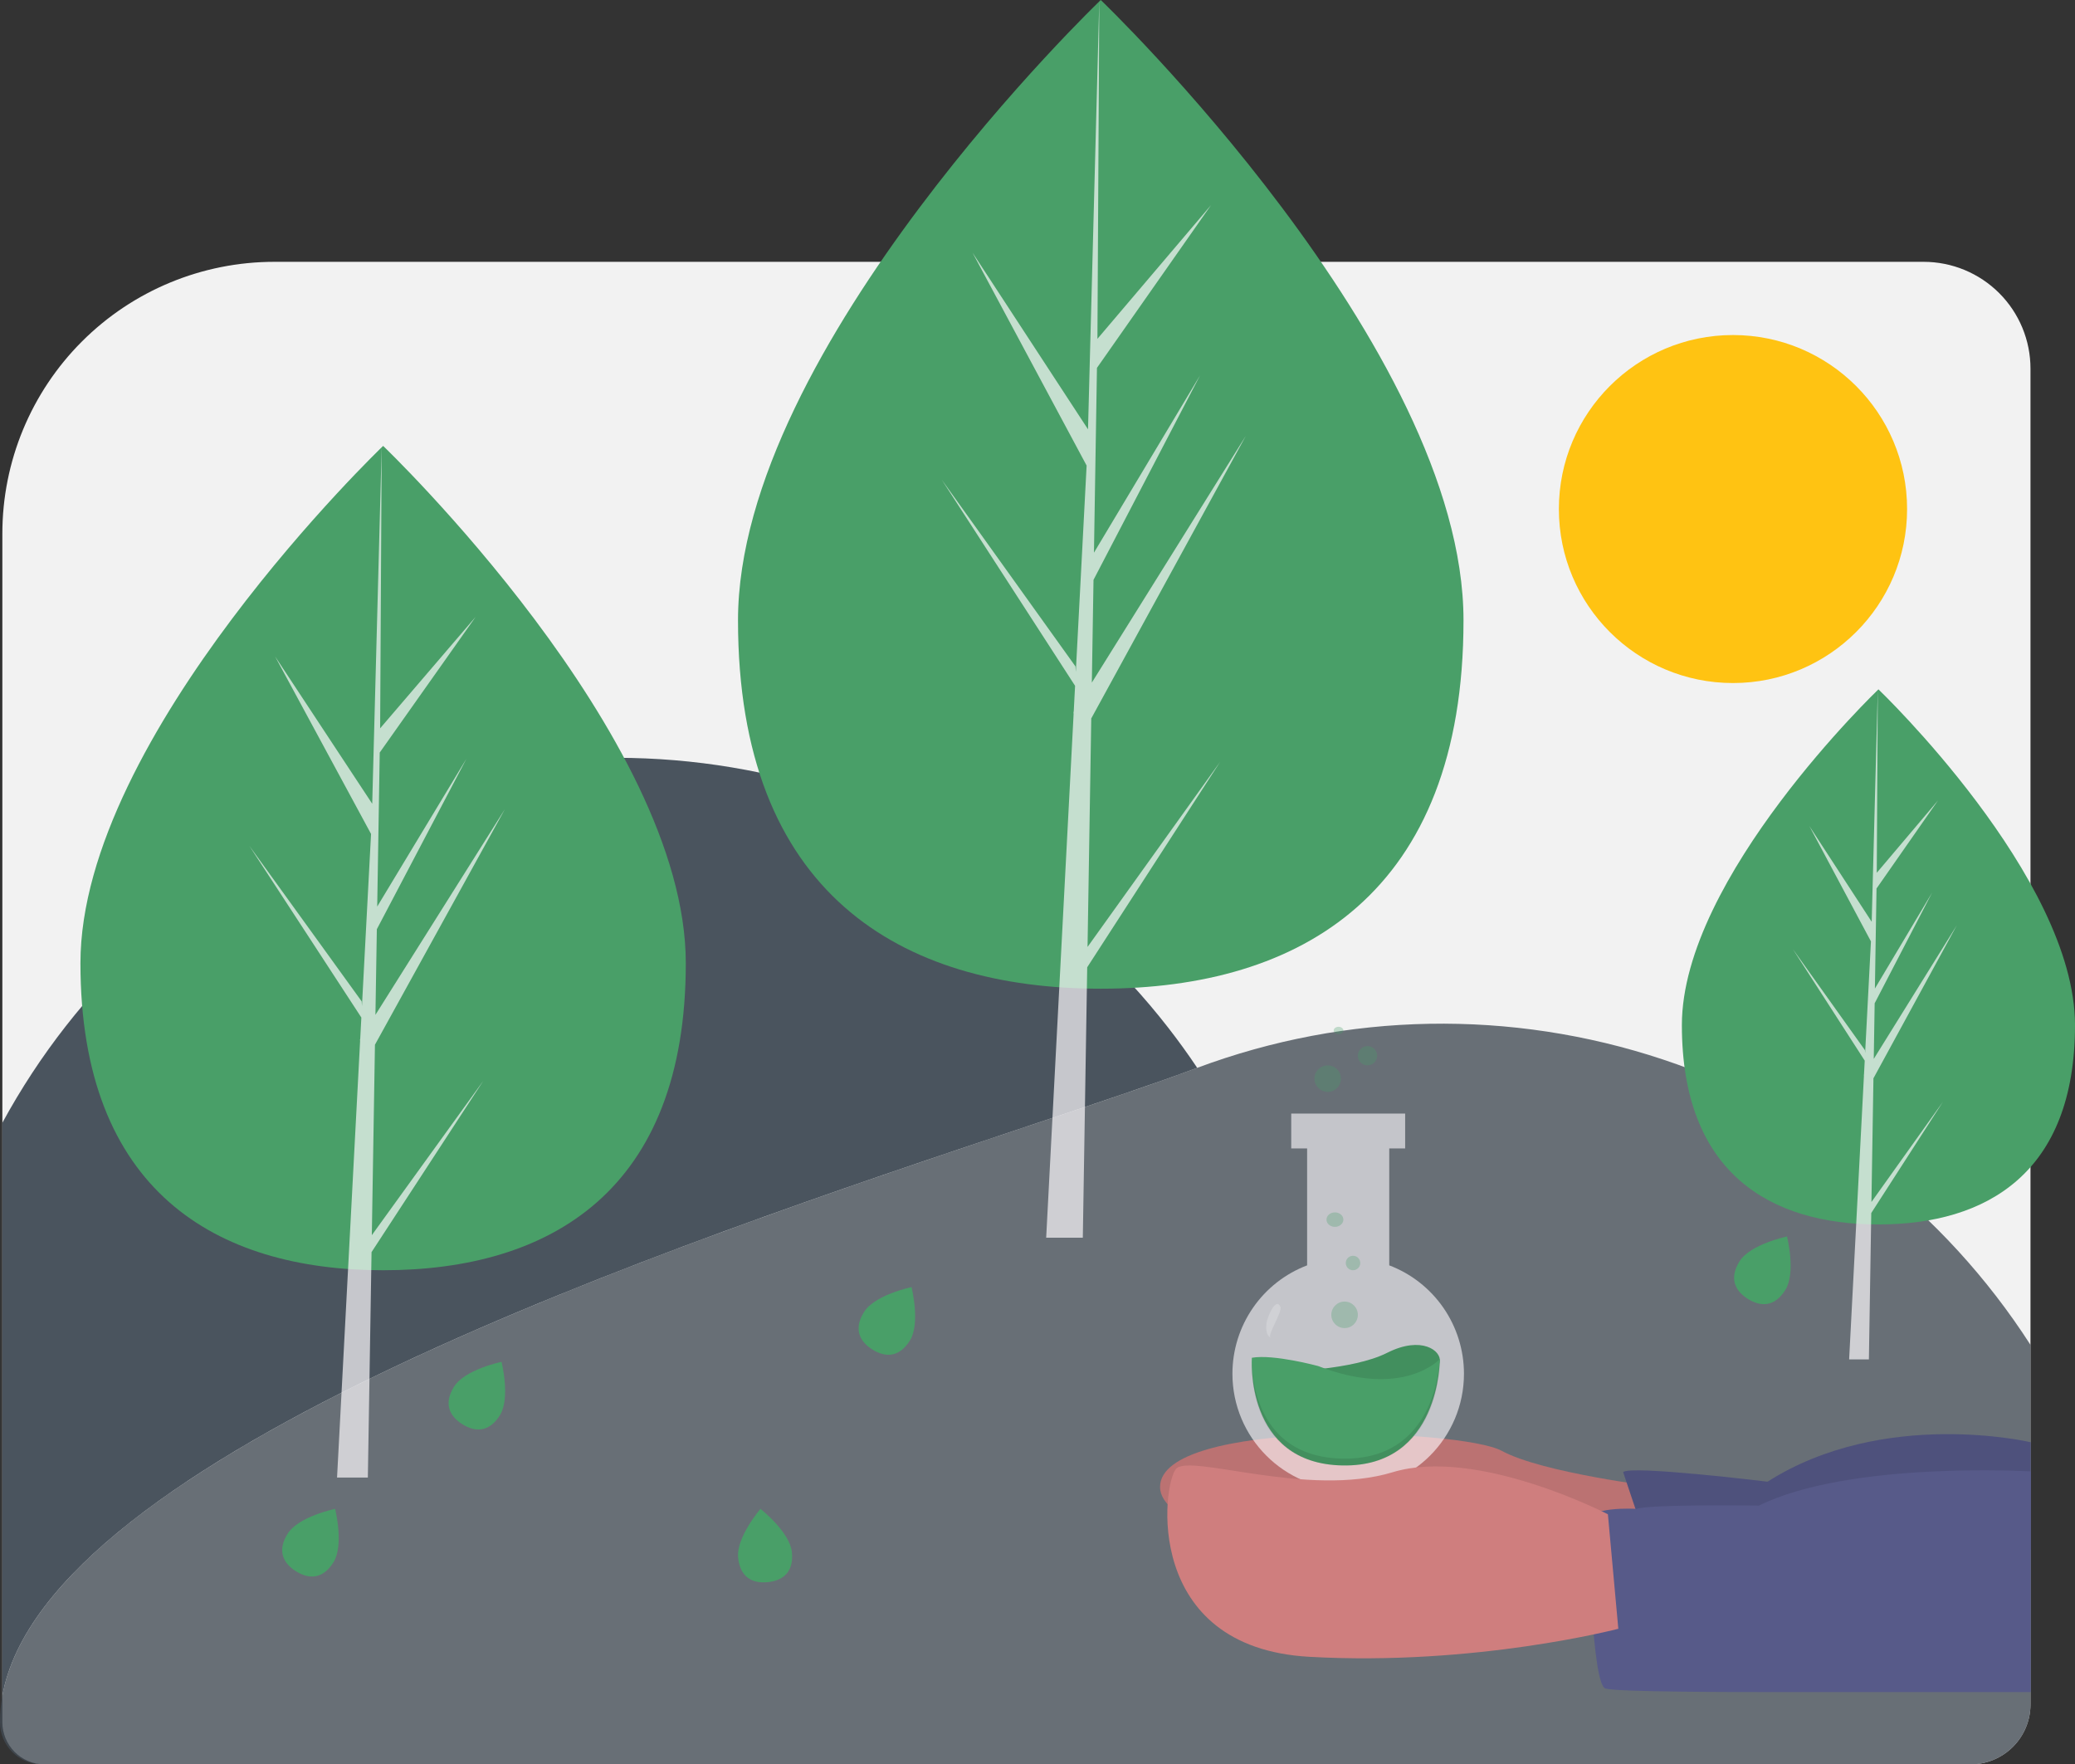 <svg width="574" height="488" viewBox="0 0 574 488" fill="none" xmlns="http://www.w3.org/2000/svg">
<rect x="0" y="0" width="574" height="488" fill="#333333" stroke="none"/>
<path d="M561.687 101.955V471.436C561.687 475.829 559.941 480.042 556.832 483.148C553.723 486.255 549.507 488 545.111 488H12.336C10.801 488 9.282 487.698 7.864 487.111C6.446 486.524 5.158 485.664 4.073 484.58C2.988 483.496 2.128 482.209 1.54 480.792C0.953 479.375 0.651 477.857 0.651 476.324V147.588C0.651 127.651 8.577 108.531 22.684 94.434C36.792 80.337 55.927 72.417 75.878 72.417H532.127C536.009 72.417 539.853 73.181 543.439 74.665C547.025 76.15 550.284 78.326 553.029 81.068C555.774 83.811 557.951 87.067 559.437 90.651C560.922 94.235 561.687 98.076 561.687 101.955V101.955Z" fill="#F2F2F2"/>
<path fill-rule="evenodd" clip-rule="evenodd" d="M331.181 295.349C328.637 291.55 325.952 287.833 323.129 284.205C296.745 250.293 259.801 226.137 218.139 215.555C176.477 204.972 132.474 208.568 93.085 225.773C53.697 242.978 21.172 272.81 0.651 310.555V469.056C12.601 402.337 186.286 344.261 284.304 311.486C303.378 305.108 319.587 299.688 331.181 295.349Z" fill="#4A545E"/>
<path d="M561.687 371.975V471.436C561.687 475.829 559.94 480.042 556.832 483.149C553.723 486.255 549.507 488 545.111 488H11.601C8.525 488 5.575 486.779 3.399 484.606C1.224 482.433 0.001 479.485 0 476.411V476.294C0 393.45 257.862 322.788 331.181 295.349C372.583 279.904 418.029 279.083 459.963 293.023C501.898 306.963 537.795 334.824 561.687 371.975H561.687Z" fill="#424B54" fill-opacity="0.78"/>
<path d="M479.389 188.921C505.989 188.921 527.552 167.374 527.552 140.794C527.552 114.214 505.989 92.667 479.389 92.667C452.789 92.667 431.226 114.214 431.226 140.794C431.226 167.374 452.789 188.921 479.389 188.921Z" fill="#FFC312"/>
<path d="M189.711 266.389C189.711 329.35 152.224 351.333 105.982 351.333C59.739 351.333 22.252 329.35 22.252 266.389C22.252 203.429 105.982 123.333 105.982 123.333C105.982 123.333 189.711 203.429 189.711 266.389Z" fill="#499F68"/>
<path d="M102.856 341.634L103.721 288.958L139.673 223.791L103.855 280.695L104.244 257.01L129.023 209.862L104.347 250.742L105.045 208.143L131.579 170.607L105.155 201.444L105.592 123.333L102.849 226.739L103.074 222.473L76.097 181.561L102.642 230.661L100.128 278.237L100.053 276.974L68.954 233.921L99.959 281.436L99.645 287.385L99.589 287.475L99.614 287.963L93.237 408.667H101.757L102.78 346.321L133.709 298.923L102.856 341.634Z" fill="#FFFCFF" fill-opacity="0.68"/>
<path d="M404.844 171.582C404.844 247.096 359.918 273.463 304.499 273.463C249.079 273.463 204.153 247.096 204.153 171.582C204.153 96.067 304.499 0 304.499 0C304.499 0 404.844 96.067 404.844 171.582Z" fill="#499F68"/>
<path d="M300.843 261.912L301.871 198.712L344.641 120.527L302.032 188.799L302.494 160.382L331.971 103.814L302.617 152.862L303.448 101.753L335.012 56.718L303.578 93.716L304.098 0L300.834 124.063L301.103 118.945L269.011 69.86L300.588 128.77L297.598 185.849L297.509 184.334L260.513 132.68L297.396 189.687L297.023 196.825L296.956 196.932L296.987 197.519L289.4 342.335H299.536L300.752 267.535L337.546 210.668L300.843 261.912Z" fill="#FFFCFF" fill-opacity="0.68"/>
<path d="M574 283.528C574 324.397 549.656 338.667 519.626 338.667C489.596 338.667 465.251 324.397 465.251 283.528C465.251 242.659 519.626 190.667 519.626 190.667C519.626 190.667 574 242.659 574 283.528Z" fill="#499F68"/>
<path d="M517.69 332.46L518.244 298.246L541.309 255.917L518.332 292.879L518.58 277.494L534.477 246.87L518.646 273.423L519.095 245.754L536.117 221.373L519.165 241.403L519.446 190.667L517.685 257.832L517.83 255.061L500.524 228.488L517.553 260.38L515.94 291.282L515.892 290.462L495.941 262.497L515.832 293.36L515.63 297.224L515.594 297.282L515.611 297.599L511.519 376H516.986L517.641 335.505L537.483 304.718L517.69 332.46Z" fill="#FFFCFF" fill-opacity="0.68"/>
<path d="M493.873 356.795C490.883 361.561 487.004 361.449 483.507 359.258C480.009 357.067 478.218 353.627 481.208 348.861C484.198 344.096 494.334 342 494.334 342C494.334 342 496.863 352.03 493.873 356.795Z" fill="#499F68"/>
<path d="M251.691 370.795C248.701 375.561 244.822 375.449 241.325 373.258C237.827 371.067 236.036 367.627 239.026 362.861C242.016 358.096 252.152 356 252.152 356C252.152 356 254.681 366.03 251.691 370.795Z" fill="#499F68"/>
<path d="M219.062 429.317C219.615 434.915 216.478 437.198 212.37 437.603C208.262 438.009 204.739 436.383 204.186 430.786C203.632 425.188 210.366 417.333 210.366 417.333C210.366 417.333 218.508 423.72 219.062 429.317Z" fill="#499F68"/>
<path d="M92.238 432.128C89.248 436.894 85.369 436.782 81.872 434.591C78.374 432.4 76.583 428.96 79.573 424.195C82.563 419.429 92.699 417.333 92.699 417.333C92.699 417.333 95.228 427.363 92.238 432.128Z" fill="#499F68"/>
<path d="M138.273 391.462C135.283 396.227 131.404 396.115 127.906 393.924C124.409 391.734 122.618 388.293 125.607 383.528C128.597 378.762 138.733 376.667 138.733 376.667C138.733 376.667 141.263 386.696 138.273 391.462Z" fill="#499F68"/>
<path d="M458.687 411.28C458.687 411.28 426.645 407.413 415.431 401.291C404.216 395.17 320.908 392.27 320.908 411.28C320.908 430.289 416.712 438.667 416.712 438.667L467.018 435.767L458.687 411.28Z" fill="#CF7E7E"/>
<path opacity="0.1" d="M458.687 411.28C458.687 411.28 426.645 407.413 415.431 401.291C404.216 395.17 320.908 392.27 320.908 411.28C320.908 430.289 416.712 438.667 416.712 438.667L467.018 435.767L458.687 411.28Z" fill="black"/>
<path d="M449.004 407.173L455.769 427.344L561.756 428.667V398.907C561.756 398.907 521.165 389.317 488.951 409.819C488.951 409.819 450.937 405.189 449.004 407.173Z" fill="#575A89"/>
<path opacity="0.1" d="M449.004 407.173L455.769 427.344L561.756 428.667V398.907C561.756 398.907 521.165 389.317 488.951 409.819C488.951 409.819 450.937 405.189 449.004 407.173Z" fill="black"/>
<path d="M452.709 417.331C452.709 417.331 438.375 416.432 439.018 421.525C439.66 426.618 440.303 466.09 444.159 467.045C448.014 468 478.538 468 491.069 468H561.756V406.974C561.756 406.974 511.632 404.018 486.571 416.432C486.571 416.432 456.44 416.001 452.709 417.331Z" fill="#575A89"/>
<path opacity="0.9" d="M384.304 349.98V317.651H388.702V308H357.187V317.651H361.585V349.98C355.511 352.289 350.282 356.392 346.591 361.744C342.901 367.097 340.924 373.446 340.923 379.949C340.923 397.651 355.261 412 372.948 412C390.634 412 404.971 397.651 404.971 379.949C404.969 373.445 402.992 367.095 399.301 361.743C395.609 356.39 390.379 352.288 384.304 349.98V349.98Z" fill="#FFFCFF" fill-opacity="0.68"/>
<path d="M354.934 379.371C354.934 379.371 374.117 379.031 383.709 374.182C393.3 369.333 398.781 373.662 398.266 376.604C397.751 379.546 395.013 385.252 384.052 385.953C373.091 386.653 354.934 379.371 354.934 379.371Z" fill="#499F68"/>
<path opacity="0.1" d="M354.934 379.371C354.934 379.371 374.117 379.031 383.709 374.182C393.3 369.333 398.781 373.662 398.266 376.604C397.751 379.546 395.013 385.252 384.052 385.953C373.091 386.653 354.934 379.371 354.934 379.371Z" fill="black"/>
<path d="M346.296 375.54C346.296 375.54 344.229 404.798 371.347 405.326C398.466 405.855 398.299 375.886 398.299 375.886C398.299 375.886 388.284 386.989 364.61 377.824C364.61 377.831 352.343 374.482 346.296 375.54Z" fill="#499F68"/>
<path opacity="0.1" d="M398.206 376.771C397.665 383.333 394.152 403.872 371.353 403.438C349.004 403.019 346.473 383.614 346.275 376.788C346.151 380.451 346.261 404.85 371.348 405.327C398.473 405.832 398.299 376.667 398.299 376.667C398.299 376.667 398.265 376.709 398.206 376.771Z" fill="black"/>
<path opacity="0.3" d="M371.946 367.333C373.973 367.333 375.616 365.692 375.616 363.667C375.616 361.642 373.973 360 371.946 360C369.92 360 368.277 361.642 368.277 363.667C368.277 365.692 369.92 367.333 371.946 367.333Z" fill="#499F68"/>
<path opacity="0.3" d="M374.281 351.333C375.387 351.333 376.283 350.438 376.283 349.333C376.283 348.229 375.387 347.333 374.281 347.333C373.176 347.333 372.28 348.229 372.28 349.333C372.28 350.438 373.176 351.333 374.281 351.333Z" fill="#499F68"/>
<path opacity="0.3" d="M369.277 339.333C370.567 339.333 371.613 338.438 371.613 337.333C371.613 336.229 370.567 335.333 369.277 335.333C367.988 335.333 366.942 336.229 366.942 337.333C366.942 338.438 367.988 339.333 369.277 339.333Z" fill="#499F68"/>
<path opacity="0.2" d="M350.342 365.943C350.161 367.435 350.197 369.303 351.485 370C350.405 369.416 354.833 362.794 354.205 361.442C352.861 358.556 350.507 364.556 350.342 365.943Z" fill="white"/>
<path opacity="0.3" d="M367.276 302C369.303 302 370.946 300.358 370.946 298.333C370.946 296.308 369.303 294.667 367.276 294.667C365.25 294.667 363.607 296.308 363.607 298.333C363.607 300.358 365.25 302 367.276 302Z" fill="#499F68"/>
<path opacity="0.3" d="M378.284 294.667C379.758 294.667 380.953 293.473 380.953 292C380.953 290.527 379.758 289.333 378.284 289.333C376.811 289.333 375.616 290.527 375.616 292C375.616 293.473 376.811 294.667 378.284 294.667Z" fill="#499F68"/>
<path opacity="0.3" d="M370.278 286C371.015 286 371.613 285.552 371.613 285C371.613 284.448 371.015 284 370.278 284C369.541 284 368.944 284.448 368.944 285C368.944 285.552 369.541 286 370.278 286Z" fill="#499F68"/>
<path d="M444.788 418.833C444.788 418.833 408.609 400.094 385.237 407.202C361.864 414.31 329.207 402.032 325.365 406.232C321.522 410.433 316.08 455.667 362.184 458.252C408.289 460.837 447.67 450.497 447.67 450.497L444.788 418.833Z" fill="#CF7E7E"/>
</svg>
